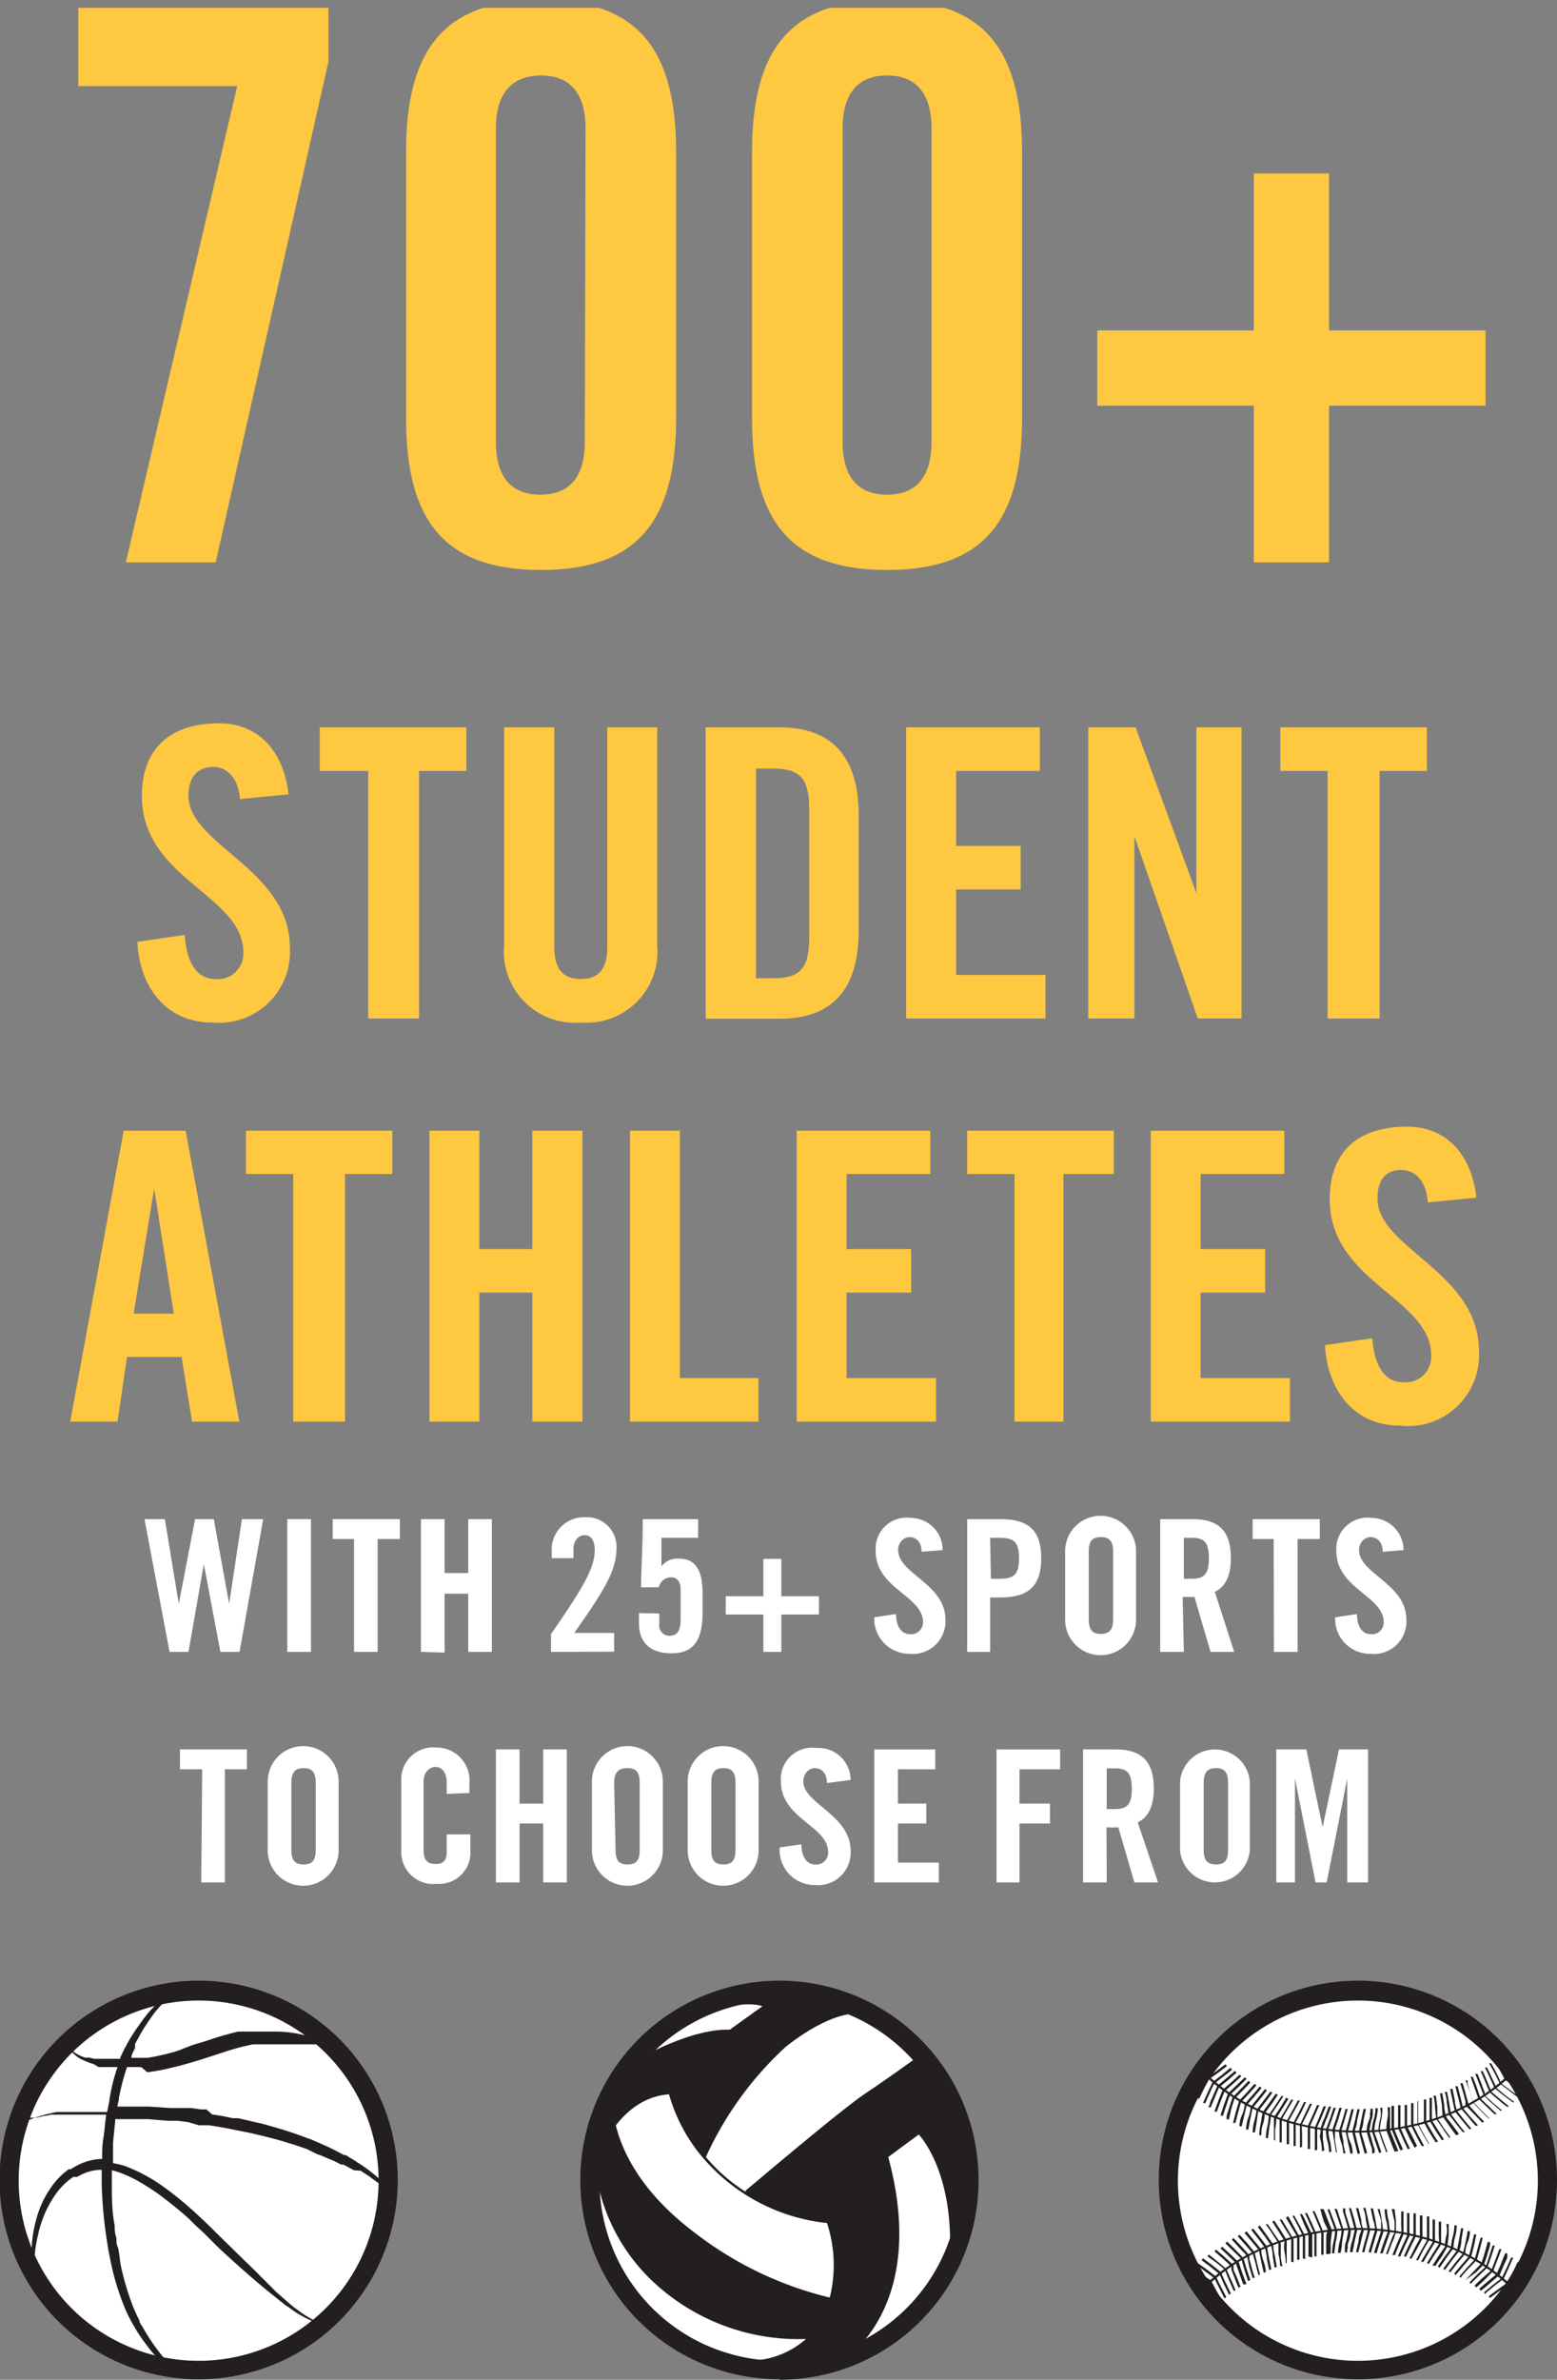 <svg xmlns="http://www.w3.org/2000/svg" xmlns:xlink="http://www.w3.org/1999/xlink" viewBox="0 0 65.84 100.54"><rect x="0" y="0" width="65.84" height="100.54" fill="#808080" stroke="none"/><defs><style>.cls-1{fill:none;}.cls-2{fill:#ffc841;}.cls-3{fill:#fff;}.cls-4{clip-path:url(#clip-path);}.cls-5{fill:#231f20;}</style><clipPath id="clip-path" transform="translate(-24.03 0.33)"><rect class="cls-1" width="113.89" height="100.21"/></clipPath></defs><g id="Layer_2" data-name="Layer 2"><g id="Layer_1-2" data-name="Layer 1"><path class="cls-2" d="M34.18,33.43c-.08-1-.65-1.36-1.12-1.36-.68,0-1.06.44-1.06,1.21,0,2.1,4.29,3.1,4.29,6.44A3,3,0,0,1,33,42.87c-2,0-3.08-1.57-3.16-3.41l2-.29c.08,1.25.58,1.86,1.26,1.86a1.08,1.08,0,0,0,1.22-1.12c0-2.44-4.29-3.09-4.29-6.61,0-2,1.19-3.07,3.27-3.07,1.72,0,2.74,1.25,2.93,3Z" transform="translate(-24.03 0.33)"/><path class="cls-2" d="M39.6,32.24H37.55V30.4h6.2v1.84h-2V42.7H39.6Z" transform="translate(-24.03 0.33)"/><path class="cls-2" d="M45.35,30.4h2.12v9.28c0,.91.35,1.35,1.12,1.35s1.12-.44,1.12-1.35V30.4h2.11v9.2a3,3,0,0,1-3.23,3.27,3,3,0,0,1-3.24-3.27Z" transform="translate(-24.03 0.33)"/><path class="cls-2" d="M53.87,30.4H57c2.18,0,3.34,1.2,3.34,3.72V39c0,2.52-1.16,3.71-3.34,3.71H53.87ZM56,41h.73c1.13,0,1.52-.42,1.52-1.72V33.86c0-1.29-.39-1.72-1.52-1.72H56Z" transform="translate(-24.03 0.33)"/><path class="cls-2" d="M62.35,42.7V30.4H68v1.84H64.46v3.17h2.73v1.84H64.46v3.61h3.78V42.7Z" transform="translate(-24.03 0.33)"/><path class="cls-2" d="M70.05,42.7V30.4h2l2.57,7h0v-7h1.91V42.7H74.68L72,35h0V42.7Z" transform="translate(-24.03 0.33)"/><path class="cls-2" d="M80.17,32.24h-2V30.4h6.2v1.84h-2V42.7H80.17Z" transform="translate(-24.03 0.33)"/><path class="cls-2" d="M29,59.73H27l2.26-12.29h2.62l2.27,12.29h-2L31.71,57H29.4Zm.68-4.56h1.7l-.83-5.28h0Z" transform="translate(-24.03 0.33)"/><path class="cls-2" d="M36.43,49.27h-2V47.44h6.19v1.83h-2V59.73H36.43Z" transform="translate(-24.03 0.33)"/><path class="cls-2" d="M42.19,59.73V47.44H44.3v5h2.24v-5h2.12V59.73H46.54V54.28H44.3v5.45Z" transform="translate(-24.03 0.33)"/><path class="cls-2" d="M50.67,59.73V47.44h2.11V57.89H56.1v1.84Z" transform="translate(-24.03 0.33)"/><path class="cls-2" d="M57.72,59.73V47.44h5.65v1.83H59.83v3.17h2.73v1.84H59.83v3.61h3.78v1.84Z" transform="translate(-24.03 0.33)"/><path class="cls-2" d="M66.93,49.27h-2V47.44h6.2v1.83H69V59.73H66.93Z" transform="translate(-24.03 0.33)"/><path class="cls-2" d="M72.69,59.73V47.44h5.65v1.83H74.8v3.17h2.73v1.84H74.8v3.61h3.78v1.84Z" transform="translate(-24.03 0.33)"/><path class="cls-2" d="M84.41,50.47c-.09-1.06-.65-1.37-1.13-1.37-.68,0-1,.45-1,1.21,0,2.1,4.29,3.1,4.29,6.44a3,3,0,0,1-3.34,3.15c-2,0-3.08-1.57-3.17-3.4l2-.29c.09,1.24.58,1.85,1.26,1.85a1.08,1.08,0,0,0,1.23-1.12c0-2.44-4.29-3.08-4.29-6.61,0-2,1.19-3.06,3.27-3.06,1.72,0,2.74,1.24,2.93,3Z" transform="translate(-24.03 0.33)"/><path class="cls-3" d="M32.28,63.85h.79l.65,3.58h0l.54-3.58h.9l-1,5.61h-.81l-.7-3.71h0L32,69.46H31.2l-1.06-5.61H31l.59,3.58h0Z" transform="translate(-24.03 0.33)"/><path class="cls-3" d="M36.18,69.46V63.85h1v5.61Z" transform="translate(-24.03 0.33)"/><path class="cls-3" d="M39,64.69H38.1v-.84h2.84v.84H40v4.77H39Z" transform="translate(-24.03 0.33)"/><path class="cls-3" d="M41.83,69.46V63.85h1v2.28h1V63.85h1v5.61h-1V67h-1v2.49Z" transform="translate(-24.03 0.33)"/><path class="cls-3" d="M47.33,69.46v-.75c1.2-1.75,1.85-2.72,1.85-3.54,0-.44-.17-.64-.43-.64s-.47.24-.47.58v.39h-.92v-.27a1.37,1.37,0,0,1,1.43-1.46A1.25,1.25,0,0,1,50.1,65c0,.89-.28,1.54-1.79,3.66H50v.79Z" transform="translate(-24.03 0.33)"/><path class="cls-3" d="M51.91,67.84v.45a.43.43,0,0,0,.43.49c.3,0,.47-.18.47-.69V66.82c0-.37-.18-.51-.4-.51a.53.53,0,0,0-.52.42h-.75c0-.87.07-1.55.07-2.88h2.34l0,.79H52l0,1.21v0a.83.83,0,0,1,.74-.33c.74,0,1,.54,1,1.48v.78c0,1.18-.37,1.74-1.31,1.74-.77,0-1.38-.34-1.38-1.27v-.43Z" transform="translate(-24.03 0.33)"/><path class="cls-3" d="M56.31,65.53h.76v1.58h1.59v.77H57.07v1.58h-.76V67.88H54.72v-.77h1.59Z" transform="translate(-24.03 0.33)"/><path class="cls-3" d="M63,65.23c0-.48-.29-.62-.51-.62s-.48.2-.48.55c0,1,2,1.42,2,2.94a1.38,1.38,0,0,1-1.53,1.44A1.48,1.48,0,0,1,61,68l.92-.14c0,.57.27.85.58.85a.5.5,0,0,0,.56-.51c0-1.11-2-1.41-2-3a1.31,1.31,0,0,1,1.49-1.4,1.35,1.35,0,0,1,1.34,1.36Z" transform="translate(-24.03 0.33)"/><path class="cls-3" d="M64.93,69.46V63.85h1.39c1.19,0,1.74.46,1.74,1.65s-.55,1.66-1.74,1.66H65.9v2.3Zm1-3.09h.37c.63,0,.82-.2.82-.87s-.19-.86-.82-.86H65.9Z" transform="translate(-24.03 0.33)"/><path class="cls-3" d="M69.07,65.21a1.48,1.48,0,0,1,3,0V68.1a1.48,1.48,0,0,1-3,0Zm1,2.87c0,.42.13.62.51.62s.52-.2.52-.62V65.23c0-.42-.13-.62-.52-.62s-.51.2-.51.62Z" transform="translate(-24.03 0.33)"/><path class="cls-3" d="M74.09,69.46h-1V63.85h1.36c1.08,0,1.63.46,1.63,1.65,0,.91-.35,1.27-.68,1.42l.82,2.54h-1l-.68-2.32-.5,0Zm0-3.09h.34c.52,0,.72-.2.72-.87s-.2-.86-.72-.86h-.34Z" transform="translate(-24.03 0.33)"/><path class="cls-3" d="M77.89,64.69H77v-.84h2.84v.84h-.94v4.77h-1Z" transform="translate(-24.03 0.33)"/><path class="cls-3" d="M82.5,65.23c0-.48-.3-.62-.52-.62s-.48.2-.48.55c0,1,2,1.42,2,2.94a1.37,1.37,0,0,1-1.52,1.44A1.47,1.47,0,0,1,80.49,68l.92-.14c0,.57.26.85.57.85a.49.49,0,0,0,.56-.51c0-1.11-2-1.41-2-3a1.32,1.32,0,0,1,1.5-1.4,1.36,1.36,0,0,1,1.34,1.36Z" transform="translate(-24.03 0.33)"/><path class="cls-3" d="M32.58,74.42h-.94v-.84h2.83v.84h-.93V79.2h-1Z" transform="translate(-24.03 0.33)"/><path class="cls-3" d="M35.35,74.94a1.48,1.48,0,0,1,3,0v2.9a1.48,1.48,0,0,1-3,0Zm1,2.88c0,.42.13.62.52.62s.51-.2.51-.62V75c0-.42-.12-.63-.51-.63s-.52.21-.52.63Z" transform="translate(-24.03 0.33)"/><path class="cls-3" d="M42.92,75.46V75c0-.47-.22-.68-.47-.68s-.51.21-.51.63v2.85c0,.42.12.62.51.62s.47-.2.47-.57v-.68h1v.65a1.33,1.33,0,0,1-1.43,1.44A1.35,1.35,0,0,1,41,77.84v-2.9a1.35,1.35,0,0,1,1.48-1.44A1.39,1.39,0,0,1,43.88,75v.42Z" transform="translate(-24.03 0.33)"/><path class="cls-3" d="M45,79.2V73.58h1v2.29h1V73.58h1V79.2H47V76.71H46V79.2Z" transform="translate(-24.03 0.33)"/><path class="cls-3" d="M49.06,74.94a1.48,1.48,0,0,1,3,0v2.9a1.48,1.48,0,0,1-3,0Zm1,2.88c0,.42.12.62.51.62s.51-.2.51-.62V75c0-.42-.12-.63-.51-.63S50,74.55,50,75Z" transform="translate(-24.03 0.33)"/><path class="cls-3" d="M53.11,74.94a1.48,1.48,0,0,1,3,0v2.9a1.48,1.48,0,0,1-3,0Zm1,2.88c0,.42.12.62.51.62s.51-.2.51-.62V75c0-.42-.12-.63-.51-.63s-.51.21-.51.63Z" transform="translate(-24.03 0.33)"/><path class="cls-3" d="M59,75c0-.49-.3-.63-.52-.63s-.48.21-.48.56c0,.95,2,1.41,2,2.94a1.38,1.38,0,0,1-1.52,1.44A1.48,1.48,0,0,1,57,77.72l.92-.13c0,.57.26.85.57.85a.5.5,0,0,0,.56-.52c0-1.11-2-1.4-2-3a1.32,1.32,0,0,1,1.5-1.4A1.36,1.36,0,0,1,60,74.87Z" transform="translate(-24.03 0.33)"/><path class="cls-3" d="M61,79.2V73.58h2.58v.84H62v1.45H63.2v.84H62v1.65h1.73v.84Z" transform="translate(-24.03 0.33)"/><path class="cls-3" d="M66.17,79.2V73.58h2.69v.84H67.14v1.45h1.29v.84H67.14V79.2Z" transform="translate(-24.03 0.33)"/><path class="cls-3" d="M70.83,79.2h-1V73.58h1.36c1.08,0,1.63.46,1.63,1.66,0,.9-.35,1.27-.68,1.42L73,79.2H72l-.68-2.33a3.73,3.73,0,0,1-.5,0Zm0-3.1h.34c.52,0,.72-.19.72-.86s-.2-.86-.72-.86h-.34Z" transform="translate(-24.03 0.33)"/><path class="cls-3" d="M73.93,74.94a1.48,1.48,0,0,1,2.95,0v2.9a1.48,1.48,0,0,1-2.95,0Zm1,2.88c0,.42.13.62.52.62s.51-.2.51-.62V75c0-.42-.12-.63-.51-.63s-.52.21-.52.63Z" transform="translate(-24.03 0.33)"/><path class="cls-3" d="M81.88,73.58V79.2H81V74.81h0l-.87,4.39h-.47l-.87-4.39h0V79.2H78V73.58h1.27l.69,3.29h0l.69-3.29Z" transform="translate(-24.03 0.33)"/><g class="cls-4"><path class="cls-2" d="M27.34,3.31V0H37.92V2.27L33.15,23.43h-3.8L34.06,3.31Z" transform="translate(-24.03 0.33)"/><path class="cls-2" d="M41.2,6.1c0-4.42,1.68-6.43,5.71-6.43s5.71,2,5.71,6.43V17.33c0,4.41-1.69,6.42-5.71,6.42s-5.71-2-5.71-6.42Zm7.59-1c0-1.52-.68-2.24-1.88-2.24S45,3.57,45,5.09V18.33c0,1.53.68,2.24,1.88,2.24s1.88-.71,1.88-2.24Z" transform="translate(-24.03 0.33)"/><path class="cls-2" d="M55.83,6.1c0-4.42,1.69-6.43,5.71-6.43s5.71,2,5.71,6.43V17.33c0,4.41-1.68,6.42-5.71,6.42s-5.71-2-5.71-6.42Zm7.59-1c0-1.52-.68-2.24-1.88-2.24s-1.88.72-1.88,2.24V18.33c0,1.53.68,2.24,1.88,2.24s1.88-.71,1.88-2.24Z" transform="translate(-24.03 0.33)"/><path class="cls-2" d="M77.05,7h3.18v6.63h6.62v3.18H80.23v6.62H77.05V16.81H70.43V13.63h6.62Z" transform="translate(-24.03 0.33)"/><path class="cls-3" d="M24.43,91.79a8,8,0,1,0,8-8,8,8,0,0,0-8,8" transform="translate(-24.03 0.33)"/><path class="cls-5" d="M24.78,89.44l.46-.2a6.63,6.63,0,0,1,1.18-.34l.17,0,.17,0,.36,0,.37,0,.19,0h.19l.38,0h.31l.09-.45A7.53,7.53,0,0,1,29,87h-.33l-.24,0-.23,0L28,86.88l-.21-.07-.19-.08-.17-.08a1.48,1.48,0,0,1-.48-.44l-.08-.15,0,0,.11.15a1.45,1.45,0,0,0,.49.33,1,1,0,0,0,.16.06l.18,0,.2.05.21,0,.21,0h.69s0,0,0-.06a7.5,7.5,0,0,1,.76-1.32l.2-.28.2-.26a4.49,4.49,0,0,1,.43-.44,3,3,0,0,1,.7-.47l.26,0-.09,0a3.31,3.31,0,0,0-.75.58,4,4,0,0,0-.37.45l-.19.27c-.05.09-.12.18-.18.28s-.12.2-.17.3l-.09.16-.09.16a.3.3,0,0,1,0,.08.36.36,0,0,1,0,.09l-.08.17s-.05.11-.07.17l0,.08h.16l.26,0,.27,0c.35-.06.72-.14,1.08-.24S32,86.11,32.4,86s.75-.25,1.13-.35l.29-.08.28-.07.28,0,.29,0,.28,0,.27,0h.54a5,5,0,0,1,1,.12,3.76,3.76,0,0,1,.78.25,1.33,1.33,0,0,1,.24.11l.29.27h0a5.29,5.29,0,0,0-.58-.21l-.17,0-.19,0-.1,0-.1,0-.21,0-.22,0H35.38l-.12,0-.27,0-.26,0a9.57,9.57,0,0,0-1.08.28l-1.11.36c-.37.11-.75.23-1.14.32a9.16,9.16,0,0,1-1.14.22L30,87l-.27,0h-.33a9.87,9.87,0,0,0-.34,1.3c0,.12-.05.24-.07.37h.93l.43,0,.87.06.44,0,.44,0,.44.06.22,0L33,89l.44.07.44.09.22,0,.22.05.43.1.43.1.42.12.41.12.4.13.2.07.19.07.39.14.37.16.18.08.18.08.34.17.32.17.08,0,0,0h0l.15.1a2.82,2.82,0,0,1,.29.18,6.66,6.66,0,0,1,1,.75l.33.33a1.09,1.09,0,0,0,0,.18c-.13-.12-.27-.25-.43-.38l-.22-.16a2.07,2.07,0,0,0-.24-.17l-.26-.17L39,91.36l-.3-.16-.15-.08,0,0,0,0-.09,0-.32-.16-.34-.14-.18-.08-.18-.06L37,90.46c-.25-.08-.51-.18-.77-.25-.52-.17-1.08-.3-1.64-.43l-.85-.17-.43-.08-.44-.07-.22,0-.21,0L32,89.33l-.43-.06-.44,0-.85-.07-.42,0-.42,0-.41,0h-.13s0,.07,0,.1l-.09.89c0,.29,0,.58,0,.87a3.16,3.16,0,0,1,.53.13,7.13,7.13,0,0,1,1.61.87,15.32,15.32,0,0,1,1.39,1.14l.32.3.31.3.6.59c.4.39.78.77,1.15,1.12l1,1,.24.21.24.21.22.19.22.16a4.77,4.77,0,0,0,.79.48,3.05,3.05,0,0,0,.35.15l0,0a3.21,3.21,0,0,1-.35-.1,5.08,5.08,0,0,1-.85-.42l-.23-.16a2.2,2.2,0,0,0-.25-.17l-.5-.4q-.53-.42-1.11-.93c-.38-.33-.78-.69-1.19-1.07L32.64,94l-.32-.29L32,93.39c-.43-.38-.89-.75-1.36-1.09-.24-.16-.48-.32-.73-.46a4.77,4.77,0,0,0-.76-.36,2.91,2.91,0,0,0-.39-.12c0,.18,0,.35,0,.52,0,.61,0,1.22.12,1.82,0,.14,0,.29.05.44s0,.29.07.44.09.58.15.86A11.57,11.57,0,0,0,29.61,97a5.51,5.51,0,0,0,.31.69c0,.12.11.22.16.33l.18.3a7.87,7.87,0,0,0,.73,1,5,5,0,0,0,.4.4l-.25,0-.27-.25a6,6,0,0,1-.42-.44c-.14-.17-.27-.35-.41-.54l-.2-.3-.19-.32a6.7,6.7,0,0,1-.35-.71,11,11,0,0,1-.52-1.62,18.64,18.64,0,0,1-.45-3.63c0-.19,0-.38,0-.57a2,2,0,0,0-.69.13,2.81,2.81,0,0,0-.35.17l-.08,0-.08,0-.15.11a2.84,2.84,0,0,0-.52.52,4.3,4.3,0,0,0-.38.6,4.16,4.16,0,0,0-.27.62,4.5,4.5,0,0,0-.17.6c-.05.19-.08.38-.11.55a8.59,8.59,0,0,0-.06.93v.07a1.62,1.62,0,0,1-.1-.18,5.61,5.61,0,0,1,0-.83,5.24,5.24,0,0,1,.2-1.22,4.49,4.49,0,0,1,.24-.67,4.16,4.16,0,0,1,.39-.67,3.16,3.16,0,0,1,.55-.61l.09-.07.09-.07.08,0,.1-.06a2.87,2.87,0,0,1,.39-.2,2.39,2.39,0,0,1,.85-.18c0-.29,0-.59.05-.87s.07-.66.12-1h-1l-.35,0-.35,0h-.17l-.16,0-.32,0a1.59,1.59,0,0,1-.3.06l-.29.07-.13,0h-.07l-.06,0-.25.08-.22.09-.09,0s0-.1,0-.16" transform="translate(-24.03 0.33)"/><path class="cls-5" d="M32.44,84.19a7.61,7.61,0,1,0,7.6,7.6,7.61,7.61,0,0,0-7.6-7.6m0,16a8.42,8.42,0,1,1,8.41-8.42,8.42,8.42,0,0,1-8.41,8.42" transform="translate(-24.03 0.33)"/><path class="cls-5" d="M48.94,91.79a8,8,0,1,0,8-8,8,8,0,0,0-8,8" transform="translate(-24.03 0.33)"/><path class="cls-3" d="M49.19,90.64S50.11,88,52.43,88c0,0,1,4.72,6.68,5.46,0,0,1.82,5.26-3,6.11,0,0-7.56-.68-6.92-8.91" transform="translate(-24.03 0.33)"/><path class="cls-5" d="M49.36,90.68c-.25,3.33.8,5.81,3.14,7.36a9.05,9.05,0,0,0,3.6,1.34,3.68,3.68,0,0,0,2.67-1.65A5.67,5.67,0,0,0,59,93.59a8,8,0,0,1-5.49-3.06,7.1,7.1,0,0,1-1.19-2.38c-2,.15-2.85,2.3-2.94,2.53m6.76,9h0a8.79,8.79,0,0,1-3.77-1.39C50.63,97.2,48.69,95,49,90.63v0s1-2.7,3.39-2.77h.14l0,.14a6.56,6.56,0,0,0,1.17,2.4,7.66,7.66,0,0,0,5.36,2.93l.11,0,0,.09c0,.11.89,2.64-.21,4.52a4,4,0,0,1-2.92,1.81Z" transform="translate(-24.03 0.33)"/><path class="cls-5" d="M57.81,83.83s-1.89,0-5.38,4.15c0,0,1,4.72,6.68,5.46,0,0,2.7-3.83,5.43-4.19a8.54,8.54,0,0,0-6.73-5.42" transform="translate(-24.03 0.33)"/><path class="cls-3" d="M55.56,92.22c1.51-1.27,4.15-3.49,5.07-4.11,1.12-.75,2-1.4,2.25-1.57a2.22,2.22,0,0,1-.14-.24A3.12,3.12,0,0,0,61.18,85l-.55-.22s-1.08-.43-3.37,1.36a14.41,14.41,0,0,0-3.38,4.66,7.23,7.23,0,0,0,1.68,1.47" transform="translate(-24.03 0.33)"/><path class="cls-3" d="M62.88,89.85s1.55,1.57,1.3,5.38A9.08,9.08,0,0,1,62.05,98a17.79,17.79,0,0,1-2.35,1.36s3.62-2.18,1.89-8.56Z" transform="translate(-24.03 0.33)"/><path class="cls-3" d="M56.27,84.43s-.63-.3-2.69.26l-3,2.22s2.47-1.55,4.31-1.49Z" transform="translate(-24.03 0.33)"/><path class="cls-5" d="M58.69,98.44a3.61,3.61,0,0,0,.79-1.62A15.11,15.11,0,0,1,53.41,94c-2.66-2-3.28-4-3.43-5a5.28,5.28,0,0,0-.84,1.31,7.93,7.93,0,0,0,2.64,5.88,9,9,0,0,0,6.91,2.26" transform="translate(-24.03 0.33)"/><path class="cls-5" d="M57,84.19a7.61,7.61,0,1,0,7.6,7.6,7.62,7.62,0,0,0-7.6-7.6m0,16a8.42,8.42,0,1,1,8.41-8.42A8.42,8.42,0,0,1,57,100.21" transform="translate(-24.03 0.33)"/><path class="cls-3" d="M73.45,91.78a8,8,0,1,0,8-8,8,8,0,0,0-8,8" transform="translate(-24.03 0.33)"/><path class="cls-5" d="M81.45,84.19a7.61,7.61,0,1,0,7.61,7.6,7.61,7.61,0,0,0-7.61-7.6m0,16a8.42,8.42,0,1,1,8.42-8.42,8.42,8.42,0,0,1-8.42,8.42" transform="translate(-24.03 0.33)"/><path class="cls-5" d="M88.26,87.05l-.13.12c-.07.07-.19.19-.34.32a8.79,8.79,0,0,1-1.39,1,9.5,9.5,0,0,1-2.22.92,11,11,0,0,1-2.73.36,10.89,10.89,0,0,1-2.72-.36,9.59,9.59,0,0,1-2.23-.92,8.63,8.63,0,0,1-1.38-1c-.16-.13-.27-.25-.35-.32l-.12-.12.07-.07.12.11c.08.08.19.19.35.33a8.13,8.13,0,0,0,1.37,1,9.25,9.25,0,0,0,2.19.91,10.31,10.31,0,0,0,5.4,0,9.16,9.16,0,0,0,2.2-.91,8.13,8.13,0,0,0,1.37-1c.15-.14.27-.25.34-.33l.12-.11Z" transform="translate(-24.03 0.33)"/><path class="cls-5" d="M74.5,88.12l-.09-.05s.11-.22.23-.43.24-.42.24-.42h0a4.43,4.43,0,0,0,.4-.27l.4-.28.06.09-.4.28-.39.26s-.13.23-.23.41-.23.43-.23.43" transform="translate(-24.03 0.33)"/><path class="cls-5" d="M74.73,88.32l-.09,0,.22-.44c.1-.22.22-.43.22-.43v0h0l.39-.28.38-.29.06.08-.38.29-.39.27c0,.05-.12.24-.21.42s-.21.44-.22.44" transform="translate(-24.03 0.33)"/><path class="cls-5" d="M75,88.52l-.1,0s.1-.23.2-.45.21-.44.21-.44h0l.38-.29.37-.31.07.08s-.19.16-.38.3-.33.26-.37.3-.12.23-.21.42-.19.44-.19.45" transform="translate(-24.03 0.33)"/><path class="cls-5" d="M75.23,88.7l-.1,0,.06-.14c0-.09.08-.2.12-.32l.2-.45h0s.19-.16.37-.31l.26-.22.11-.1.07.08-.12.1-.25.22-.37.3-.18.43-.13.31Z" transform="translate(-24.03 0.33)"/><path class="cls-5" d="M75.48,88.88l-.1,0,.17-.46.18-.46h0l.37-.32.35-.32.07.07-.36.33-.35.31-.17.44c-.09.23-.17.46-.17.46" transform="translate(-24.03 0.33)"/><path class="cls-5" d="M75.74,89.05l-.1,0s.07-.24.15-.47l.17-.47.36-.34.35-.34.07.07s-.17.18-.35.35l-.34.32-.08.2-.08.25c-.08.22-.15.46-.15.46" transform="translate(-24.03 0.33)"/><path class="cls-5" d="M76,89.21l-.1,0,0-.15.1-.32c.07-.23.15-.46.15-.46v0h0l.34-.35.34-.35.07.07-.1.11-.23.24-.34.34s-.08.25-.14.45Z" transform="translate(-24.03 0.33)"/><path class="cls-5" d="M76.27,89.36l-.1,0,.12-.47.14-.47h0l.33-.35.32-.36.08.06s-.16.19-.33.37l-.32.34s-.07.25-.13.46l-.12.47" transform="translate(-24.03 0.33)"/><path class="cls-5" d="M76.54,89.5l-.1,0s0-.24.11-.48.12-.47.12-.47h0l.32-.36.31-.37.08.06-.31.37-.32.36-.11.46c-.06.23-.11.47-.11.47" transform="translate(-24.03 0.33)"/><path class="cls-5" d="M76.82,89.64l-.1,0s0-.25.09-.48.11-.48.11-.48h0l.3-.37.3-.38.08.06-.3.38-.3.36s-.06.26-.1.47-.09.47-.09.48" transform="translate(-24.03 0.33)"/><path class="cls-5" d="M77.1,89.76l-.1,0s0-.24.07-.48.1-.47.1-.48h0l.29-.38c.15-.19.29-.39.29-.39l.08.06s-.14.2-.29.39-.26.33-.29.38-.05.25-.08.46-.08.48-.08.48" transform="translate(-24.03 0.33)"/><path class="cls-5" d="M77.38,89.88h-.1s0-.25.06-.49l.08-.48h0l.28-.39.28-.4.08.06-.27.4-.28.38s0,.26-.08.47-.06.48-.06.48" transform="translate(-24.03 0.33)"/><path class="cls-5" d="M77.66,90h-.1s0-.25.06-.49.06-.48.06-.48v0h0l.27-.4c.13-.19.26-.4.26-.4l.09,0s-.13.21-.27.41l-.26.39s0,.26-.06.47l-.06.48" transform="translate(-24.03 0.33)"/><path class="cls-5" d="M78,90.08h-.1l0-.49c0-.24,0-.48,0-.48v0h0s.14-.2.27-.4l.25-.42.09.06-.26.41-.25.4c0,.05,0,.26-.05.47l0,.48" transform="translate(-24.03 0.33)"/><path class="cls-5" d="M78.24,90.18h-.1s0-.25,0-.49,0-.48,0-.48v0h0s.13-.2.25-.41l.24-.42.09,0s-.12.22-.25.42l-.24.41s0,.26,0,.47,0,.48,0,.49" transform="translate(-24.03 0.33)"/><path class="cls-5" d="M78.54,90.26h-.1v-.49l0-.5.08-.14.16-.29c.12-.21.23-.43.23-.43l.09,0s-.11.22-.23.43l-.23.41,0,.47c0,.24,0,.49,0,.49" transform="translate(-24.03 0.33)"/><path class="cls-5" d="M78.73,90.34v-1h0s.12-.22.23-.43l.21-.43.09,0-.21.44c-.1.18-.2.37-.23.41v1Z" transform="translate(-24.03 0.33)"/><path class="cls-5" d="M79,90.4l0-.48c0-.24,0-.49,0-.49h0s.11-.22.21-.44.21-.43.21-.44l.09,0s-.1.22-.21.44-.18.37-.21.42,0,.26,0,.47l0,.49Z" transform="translate(-24.03 0.33)"/><path class="cls-5" d="M79.33,90.47s0-.25,0-.49l0-.49h0l.2-.44c.1-.22.19-.44.19-.44l.1,0-.2.45-.19.43s0,.26,0,.47,0,.49,0,.49Z" transform="translate(-24.03 0.33)"/><path class="cls-5" d="M79.63,90.52s0-.25,0-.49,0-.48,0-.48v0h0s.1-.22.19-.44l.18-.45.1,0-.18.45-.19.43s0,.26,0,.47,0,.49,0,.49Z" transform="translate(-24.03 0.33)"/><path class="cls-5" d="M79.93,90.56s0-.24-.06-.48,0-.24,0-.33l0-.17.06-.15c0-.08.08-.2.12-.31s.17-.45.17-.45l.1,0s-.08.23-.17.46a3.21,3.21,0,0,0-.12.31l-.06.13,0,.14c0,.09,0,.21,0,.33l.06.48Z" transform="translate(-24.03 0.33)"/><path class="cls-5" d="M80.23,90.6s0-.25-.07-.48-.06-.49-.06-.49h0s.09-.23.17-.46.15-.45.15-.45l.1,0-.16.46-.16.44c0,.05,0,.26.06.47s.07.48.07.48Z" transform="translate(-24.03 0.33)"/><path class="cls-5" d="M80.53,90.63l-.08-.48-.08-.5.16-.47.14-.46.1,0-.14.46-.15.45,0,.14,0,.33.08.48Z" transform="translate(-24.03 0.33)"/><path class="cls-5" d="M80.83,90.65s0-.24-.09-.48-.09-.48-.09-.48h0v0s.08-.23.15-.46.13-.46.13-.46l.09,0s-.06.23-.13.46-.12.4-.14.45l.09.47c0,.24.09.48.09.48Z" transform="translate(-24.03 0.33)"/><path class="cls-5" d="M81.14,90.66s-.06-.24-.11-.48l-.1-.47h0v0s.07-.23.13-.46l.12-.47.1,0-.12.47c-.06.21-.11.41-.13.46s0,.26.1.46.1.47.1.48Z" transform="translate(-24.03 0.33)"/><path class="cls-5" d="M81.44,90.67l-.12-.48c-.06-.23-.11-.47-.11-.47v0h0l.12-.47.1-.47.1,0-.11.47c0,.2-.1.41-.11.46l.11.46.12.47Z" transform="translate(-24.03 0.33)"/><path class="cls-5" d="M81.74,90.66s-.07-.24-.13-.47l-.12-.47h0s.05-.24.1-.48l.1-.47.1,0-.1.47c0,.21-.09.42-.1.47s.06.25.12.45.13.47.13.47Z" transform="translate(-24.03 0.33)"/><path class="cls-5" d="M82.05,90.65l0-.14c0-.09-.06-.21-.1-.33s-.13-.46-.13-.47h0s0-.24.1-.47,0-.24.06-.33l0-.15.1,0,0,.15c0,.09,0,.21-.06.33l-.09.46s.07.25.13.46.07.23.1.32l0,.14Z" transform="translate(-24.03 0.33)"/><path class="cls-5" d="M82.35,90.63l-.16-.46c-.07-.23-.15-.46-.15-.47h0s0-.24.08-.48.07-.47.07-.48l.1,0s0,.24-.07.48-.07.41-.08.47.08.25.15.45l.15.46Z" transform="translate(-24.03 0.33)"/><path class="cls-5" d="M82.65,90.6l-.17-.45-.16-.47h0s0-.24.07-.48,0-.48,0-.48h.1s0,.25-.05.49-.06.41-.07.46l.16.45c.08.23.17.45.17.46Z" transform="translate(-24.03 0.33)"/><path class="cls-5" d="M83,90.57l-.18-.46c-.09-.22-.17-.45-.17-.45h0v0s0-.24.05-.48,0-.48,0-.48h.11s0,.24,0,.48,0,.42,0,.47.09.25.17.45.18.45.18.45Z" transform="translate(-24.03 0.33)"/><path class="cls-5" d="M83.25,90.52s-.1-.22-.19-.44l-.19-.47,0-.49c0-.24,0-.48,0-.48h.11s0,.25,0,.49l0,.47.18.44.2.44Z" transform="translate(-24.03 0.33)"/><path class="cls-5" d="M83.56,90.47s-.11-.22-.21-.44l-.2-.45h0s0-.25,0-.48,0-.48,0-.49h.1s0,.24,0,.48,0,.42,0,.47l.19.44c.1.22.21.44.21.44Z" transform="translate(-24.03 0.33)"/><path class="cls-5" d="M83.85,90.41,83.63,90l-.2-.43v0h0l0-.48v-.49h.1V89c0,.21,0,.42,0,.47s.11.24.21.43l.21.43Z" transform="translate(-24.03 0.33)"/><path class="cls-5" d="M84.15,90.34s-.12-.21-.23-.43l-.22-.43h0v0s0-.24,0-.48v-.48h.1s0,.25,0,.49,0,.42,0,.47l.22.43.23.42Z" transform="translate(-24.03 0.33)"/><path class="cls-5" d="M84.45,90.26s-.13-.21-.25-.42-.23-.43-.23-.43h0s0-.25,0-.48,0-.48,0-.49H84l0,.48c0,.21,0,.42,0,.48l.22.41.24.42Z" transform="translate(-24.03 0.33)"/><path class="cls-5" d="M84.74,90.18l-.26-.41-.24-.43h0l0-.48c0-.24,0-.48,0-.49h.1l0,.48c0,.21,0,.42,0,.47l.24.41c.12.21.25.41.26.42Z" transform="translate(-24.03 0.33)"/><path class="cls-5" d="M85,90.09l-.27-.41-.25-.42h0s0-.25,0-.48,0-.48,0-.48h.1s0,.24,0,.48,0,.42,0,.47l.25.4.26.41Z" transform="translate(-24.03 0.33)"/><path class="cls-5" d="M85.32,90s-.15-.2-.28-.4l-.28-.41-.05-.5c0-.24-.06-.47-.06-.48h.1l.06.48,0,.47.26.4.28.39Z" transform="translate(-24.03 0.33)"/><path class="cls-5" d="M85.6,89.88l-.29-.4-.28-.4h0L85,88.58l-.08-.47.1,0,.08.48c0,.2.06.41.06.46s.15.22.28.39l.29.39Z" transform="translate(-24.03 0.33)"/><path class="cls-5" d="M85.89,89.75s-.16-.19-.31-.38L85.29,89h0l-.08-.48c0-.23-.09-.47-.09-.47l.1,0s.05.24.09.47.07.42.08.47l.28.38c.15.19.3.38.31.38Z" transform="translate(-24.03 0.33)"/><path class="cls-5" d="M86.17,89.63s-.16-.19-.32-.38l-.3-.38h0l-.1-.47-.1-.48.1,0,.1.48c0,.2.09.41.1.46l.29.37c.15.19.31.37.31.37Z" transform="translate(-24.03 0.33)"/><path class="cls-5" d="M86.44,89.49s-.17-.18-.32-.37l-.32-.37h0s-.05-.24-.11-.47l-.12-.47.1,0,.12.47.11.46.3.36.33.36Z" transform="translate(-24.03 0.33)"/><path class="cls-5" d="M86.71,89.35,86.38,89,86,88.62l0-.16-.08-.32-.14-.46.1,0s.07.23.13.46l.13.46.09.11.22.24a3.88,3.88,0,0,0,.34.35Z" transform="translate(-24.03 0.33)"/><path class="cls-5" d="M87,89.19l-.11-.1-.24-.24c-.17-.17-.33-.35-.33-.35h0s-.06-.24-.13-.47L86,87.56l.09,0,0,.15.1.31c.06.2.12.41.14.46l.33.34.34.34Z" transform="translate(-24.03 0.33)"/><path class="cls-5" d="M87.24,89l-.35-.33-.35-.34h0s-.08-.24-.16-.46-.16-.45-.16-.46l.09,0,.17.45c.07.2.13.4.15.45a3.72,3.72,0,0,0,.34.33l.35.34Z" transform="translate(-24.03 0.33)"/><path class="cls-5" d="M87.5,88.86l-.37-.32a2.71,2.71,0,0,1-.24-.23l-.12-.11-.06-.15a3.21,3.21,0,0,0-.12-.31c-.08-.23-.18-.45-.18-.45l.1,0,.18.45a2.54,2.54,0,0,0,.12.31l0,.13.1.1.25.23.37.31Z" transform="translate(-24.03 0.33)"/><path class="cls-5" d="M87.76,88.68a4.24,4.24,0,0,1-.38-.31,3.78,3.78,0,0,1-.37-.32h0v0l-.18-.44c-.09-.22-.19-.44-.19-.44l.09,0s.1.22.19.44l.18.44.36.3.38.31Z" transform="translate(-24.03 0.33)"/><path class="cls-5" d="M88,88.49l-.39-.29-.38-.31h0v0l-.2-.44c-.1-.22-.21-.43-.21-.43l.09,0s.11.22.21.44l.2.43.36.3.39.29Z" transform="translate(-24.03 0.33)"/><path class="cls-5" d="M88.24,88.3,87.85,88l-.4-.3h0l-.21-.43L87,86.84l.09,0,.23.43.2.43.38.28c.2.15.4.28.4.28Z" transform="translate(-24.03 0.33)"/><path class="cls-5" d="M88.48,88.09l-.41-.27-.4-.28h0s-.11-.22-.23-.43l-.23-.42.08-.05s.13.21.24.42l.23.42.38.27c.2.13.41.26.41.27Z" transform="translate(-24.03 0.33)"/><path class="cls-5" d="M88.71,87.88l-.42-.26L88,87.44l-.13-.09-.08-.14-.17-.29-.26-.41.09-.05.25.41c.07.11.13.21.17.29l.07.12.12.08.28.18.42.25Z" transform="translate(-24.03 0.33)"/><path class="cls-5" d="M74.65,96.52l.12-.12c.08-.07.19-.19.35-.32a8,8,0,0,1,1.38-1,9.69,9.69,0,0,1,2.22-.92,10.53,10.53,0,0,1,5.46,0,9.5,9.5,0,0,1,2.22.92,8.19,8.19,0,0,1,1.39,1c.15.13.27.25.34.32l.12.12-.07.07-.12-.11c-.08-.08-.19-.2-.34-.33a8,8,0,0,0-1.37-1,8.77,8.77,0,0,0-2.2-.91,10.31,10.31,0,0,0-5.4,0,9.1,9.1,0,0,0-2.2.91,7.83,7.83,0,0,0-1.36,1,4.09,4.09,0,0,0-.35.33l-.12.11Z" transform="translate(-24.03 0.33)"/><path class="cls-5" d="M87.22,96.92l-.06-.09.39-.28.4-.26.23-.41c.11-.21.22-.43.23-.43l.09,0-.23.44-.24.42h0l-.4.27a3.49,3.49,0,0,0-.39.28" transform="translate(-24.03 0.33)"/><path class="cls-5" d="M87,96.75,87,96.67l.39-.29.38-.27.22-.43c.11-.21.21-.43.21-.44l.09.05s-.1.22-.21.44a4.39,4.39,0,0,1-.23.43h0l-.39.28-.39.29" transform="translate(-24.03 0.33)"/><path class="cls-5" d="M86.84,96.6l-.06-.08.37-.31.38-.29.2-.42c.1-.22.2-.44.2-.45l.09,0-.2.45-.2.44h0l-.38.29-.38.31" transform="translate(-24.03 0.33)"/><path class="cls-5" d="M86.65,96.45l-.07-.08.11-.1.26-.22.36-.3.19-.43.12-.31.06-.14.09,0,0,.14c0,.09-.08.2-.13.32s-.19.44-.19.45h0s-.19.16-.37.31l-.25.22Z" transform="translate(-24.03 0.33)"/><path class="cls-5" d="M86.45,96.3l-.07-.07.35-.33.36-.31.17-.44c.08-.23.17-.46.17-.46l.09,0s-.08.24-.17.46-.17.45-.17.46h0L86.8,96l-.35.32" transform="translate(-24.03 0.33)"/><path class="cls-5" d="M86.24,96.17l-.07-.07.34-.35.35-.32L87,95l.15-.46.09,0s-.07.24-.15.47l-.17.47-.12.11-.24.23c-.17.16-.34.34-.34.34" transform="translate(-24.03 0.33)"/><path class="cls-5" d="M86,96,86,96l.1-.11.23-.24.33-.34s.09-.25.15-.45l.13-.47.1,0,0,.14-.1.33a4.74,4.74,0,0,1-.15.46v0h0l-.34.35Z" transform="translate(-24.03 0.33)"/><path class="cls-5" d="M85.81,95.91l-.07-.06.32-.37.32-.34s.08-.25.13-.46.13-.47.13-.47l.09,0-.12.47c-.06.23-.13.47-.13.47h0s-.17.18-.34.35-.31.36-.32.36" transform="translate(-24.03 0.33)"/><path class="cls-5" d="M85.59,95.79l-.07-.06s.15-.19.31-.37l.31-.36s.07-.25.12-.46l.1-.47.1,0-.1.48-.12.47h0l-.31.36c-.16.19-.31.37-.32.37" transform="translate(-24.03 0.33)"/><path class="cls-5" d="M85.37,95.68l-.08-.06.3-.38.3-.36s.06-.26.11-.47.09-.47.09-.48l.1,0s0,.25-.1.48-.1.48-.1.48h0l-.31.37-.3.38" transform="translate(-24.03 0.33)"/><path class="cls-5" d="M85.14,95.58l-.08-.06.29-.39.29-.38.09-.46.08-.48.1,0-.08.48c0,.24-.09.47-.09.48h0l-.3.38c-.14.19-.28.39-.29.39" transform="translate(-24.03 0.33)"/><path class="cls-5" d="M84.92,95.48l-.09-.06.28-.4.28-.38s0-.26.07-.47.07-.48.07-.48h.1s0,.25-.07.49-.07.48-.07.48h0l-.29.39-.27.4" transform="translate(-24.03 0.33)"/><path class="cls-5" d="M84.68,95.39l-.08,0s.13-.21.26-.41l.27-.39c0-.05,0-.26.06-.47s0-.48,0-.49h.1s0,.25,0,.49l-.06.48v0h0L85,95c-.14.19-.27.4-.27.4" transform="translate(-24.03 0.33)"/><path class="cls-5" d="M84.45,95.3l-.09,0s.12-.21.25-.41.23-.36.26-.4,0-.26,0-.47,0-.48,0-.49h.1s0,.25,0,.49,0,.48,0,.48v0h0l-.26.4c-.13.2-.25.41-.25.41" transform="translate(-24.03 0.33)"/><path class="cls-5" d="M84.21,95.23l-.09,0s.12-.22.24-.42l.25-.41s0-.26,0-.47,0-.48,0-.49h.1l0,.49c0,.24,0,.48,0,.48h0v0s-.13.2-.25.41-.24.41-.24.42" transform="translate(-24.03 0.33)"/><path class="cls-5" d="M84,95.16l-.09,0s.11-.22.23-.43l.23-.41V93.8c0-.24,0-.49,0-.49h.1s0,.25,0,.49l0,.5-.08.14-.17.29-.22.43" transform="translate(-24.03 0.33)"/><path class="cls-5" d="M83.72,95.09l-.09,0,.07-.14.15-.3.22-.41c0-.06,0-.27,0-.48v-.49h.11v.49c0,.24,0,.49,0,.49h0l-.23.43Z" transform="translate(-24.03 0.33)"/><path class="cls-5" d="M83.48,95l-.09,0,.2-.44.21-.42s0-.27,0-.47,0-.49,0-.49h.1s0,.25,0,.49v.49h0l-.22.44-.2.43" transform="translate(-24.03 0.33)"/><path class="cls-5" d="M83.23,95l-.09,0s.09-.22.19-.44l.2-.43s0-.26,0-.47,0-.49,0-.49h.1s0,.25,0,.49l0,.49h0s-.11.22-.21.44-.19.44-.19.44" transform="translate(-24.03 0.33)"/><path class="cls-5" d="M83,94.94l-.09,0,.18-.45c.08-.19.16-.38.19-.43s0-.27,0-.47l0-.49h.1s0,.25,0,.49l0,.48v0h0s-.1.22-.19.44l-.18.45" transform="translate(-24.03 0.33)"/><path class="cls-5" d="M82.73,94.9l-.09,0s.08-.23.17-.46.08-.23.12-.31L83,94v-.14c0-.09,0-.21,0-.33L82.88,93H83l.06.48c0,.12,0,.24,0,.33V94l-.06.15c0,.08-.08.19-.12.31s-.17.45-.17.45" transform="translate(-24.03 0.33)"/><path class="cls-5" d="M82.48,94.87l-.09,0s.07-.23.15-.46l.17-.44s0-.26-.06-.47-.07-.48-.07-.49h.1s0,.24.07.48l.06.49h0l-.16.46-.16.45" transform="translate(-24.03 0.33)"/><path class="cls-5" d="M82.23,94.85l-.1,0s.07-.24.15-.46l.15-.46,0-.13,0-.33L82.28,93l.09,0a4.65,4.65,0,0,1,.09.48l.07.49-.16.48c-.07.22-.14.46-.14.46" transform="translate(-24.03 0.33)"/><path class="cls-5" d="M82,94.83l-.1,0s.06-.23.13-.46.12-.4.14-.45,0-.26-.08-.47l-.1-.48.1,0,.1.48.08.48h0l-.14.47c-.07.23-.13.46-.13.46" transform="translate(-24.03 0.33)"/><path class="cls-5" d="M81.72,94.82l-.09,0s.05-.24.12-.47.11-.41.12-.46l-.09-.46c0-.24-.11-.47-.11-.48l.1,0s.06.24.11.48.09.47.09.47h0s-.06.24-.13.47-.11.47-.12.47" transform="translate(-24.03 0.33)"/><path class="cls-5" d="M81.47,94.82l-.1,0,.11-.47c0-.2.1-.41.12-.46s-.06-.25-.11-.46l-.12-.47.1,0,.12.48c0,.23.11.47.11.47v0h0s-.07.23-.12.47Z" transform="translate(-24.03 0.33)"/><path class="cls-5" d="M81.22,94.82l-.1,0s0-.24.09-.47l.11-.47s-.07-.25-.12-.45-.13-.47-.13-.47l.09,0,.14.47.12.47h0s-.06.24-.11.48-.09.47-.09.47" transform="translate(-24.03 0.33)"/><path class="cls-5" d="M81,94.83l-.1,0,0-.15c0-.09,0-.21.06-.33l.09-.46c0-.05-.07-.25-.13-.46s-.07-.23-.1-.32l0-.14.1,0,0,.14c0,.09.06.21.09.32l.14.47v0h0s0,.24-.09.47,0,.24-.06.33Z" transform="translate(-24.03 0.33)"/><path class="cls-5" d="M80.71,94.85l-.1,0s0-.24.07-.48.07-.41.08-.47-.08-.25-.14-.45-.16-.45-.16-.46l.1,0s.08.23.15.46.15.46.15.47h0l-.08.48c0,.23-.07.47-.07.48" transform="translate(-24.03 0.33)"/><path class="cls-5" d="M80.46,94.87h-.1s0-.25.06-.49.06-.41.06-.46-.08-.26-.15-.45-.17-.46-.17-.46l.09,0,.17.45c.09.23.16.46.16.46v0h0s0,.24-.07.48l-.06.48" transform="translate(-24.03 0.33)"/><path class="cls-5" d="M80.21,94.9h-.1l0-.48c0-.21,0-.42.06-.47s-.09-.25-.17-.45L79.86,93,80,93s.1.23.18.46l.18.45h0v0l-.06.48c0,.23,0,.47,0,.48" transform="translate(-24.03 0.33)"/><path class="cls-5" d="M80,94.93h-.1s0-.25,0-.49l0-.47-.05-.13-.13-.31c-.09-.22-.19-.44-.19-.44l.09,0s.1.22.19.44L80,94l0,.49c0,.24,0,.48,0,.48" transform="translate(-24.03 0.33)"/><path class="cls-5" d="M79.71,95h-.1l0-.48c0-.21,0-.42,0-.47l-.2-.44c-.09-.22-.2-.44-.2-.44l.09,0s.11.22.21.44.19.45.19.45h0s0,.25,0,.48l0,.48" transform="translate(-24.03 0.33)"/><path class="cls-5" d="M79.36,95s0-.25,0-.49,0-.42,0-.47l-.2-.43L79,93.21l.09,0s.12.22.22.44.21.43.21.43v0h0s0,.24,0,.48,0,.48,0,.49Z" transform="translate(-24.03 0.33)"/><path class="cls-5" d="M79.12,95.08s0-.24,0-.48v-.47l-.21-.43-.23-.42.08,0s.12.21.24.43l.22.43h0v.5c0,.24,0,.48,0,.48Z" transform="translate(-24.03 0.33)"/><path class="cls-5" d="M78.88,95.15s0-.24,0-.48,0-.43,0-.48-.12-.23-.23-.41-.24-.42-.24-.42l.09-.06s.13.22.24.43l.24.43h0s0,.24,0,.48,0,.48,0,.49Z" transform="translate(-24.03 0.33)"/><path class="cls-5" d="M78.63,95.22s0-.24,0-.48,0-.42,0-.47-.13-.23-.24-.41-.25-.41-.25-.42l.09,0,.25.41.25.43h0s0,.24,0,.48,0,.48,0,.49Z" transform="translate(-24.03 0.33)"/><path class="cls-5" d="M78.4,95.3s0-.24-.05-.48,0-.42,0-.47l-.25-.4c-.13-.21-.27-.41-.27-.41l.08-.06s.14.21.27.41l.26.42h0s0,.25,0,.48,0,.48,0,.48Z" transform="translate(-24.03 0.33)"/><path class="cls-5" d="M78.16,95.39s0-.24-.07-.48l0-.47-.26-.4c-.13-.2-.27-.39-.28-.4l.09,0,.27.4.28.41,0,.16,0,.34c0,.23.07.47.07.48Z" transform="translate(-24.03 0.33)"/><path class="cls-5" d="M77.93,95.48,77.85,95c0-.2-.06-.41-.07-.46l-.27-.39-.29-.39.08-.07.29.4.28.4h0s0,.24.07.48l.08.47Z" transform="translate(-24.03 0.33)"/><path class="cls-5" d="M77.7,95.58l-.1-.47c0-.21-.07-.42-.08-.47l-.28-.38-.3-.38.08-.06.3.38c.15.19.29.39.29.39h0l.08.48.1.47Z" transform="translate(-24.03 0.33)"/><path class="cls-5" d="M77.47,95.69s-.06-.24-.11-.48l-.09-.46s-.16-.21-.3-.37-.31-.37-.31-.37l.08-.07.31.38c.16.18.31.38.31.38h0s0,.24.09.47.11.47.11.48Z" transform="translate(-24.03 0.33)"/><path class="cls-5" d="M77.25,95.8s-.07-.23-.12-.47L77,94.87l-.31-.36-.32-.36.07-.07.33.36.31.38h0s.06.24.11.47l.12.46Z" transform="translate(-24.03 0.33)"/><path class="cls-5" d="M77,95.92l-.14-.46L76.77,95l-.09-.11-.23-.24-.33-.36.07-.07s.17.18.34.36l.33.37,0,.16.09.32a3.49,3.49,0,0,0,.14.46Z" transform="translate(-24.03 0.33)"/><path class="cls-5" d="M76.81,96.05l-.07-.21-.08-.25c-.06-.2-.12-.41-.13-.46s-.18-.19-.33-.34l-.35-.34.07-.08.11.11.24.24.34.35h0l.14.47.15.45Z" transform="translate(-24.03 0.33)"/><path class="cls-5" d="M76.6,96.18l-.16-.45c-.07-.2-.14-.4-.15-.45L76,95c-.17-.17-.36-.33-.36-.34l.07-.07.36.33.35.34h0s.07.24.15.46.17.45.17.46Z" transform="translate(-24.03 0.33)"/><path class="cls-5" d="M76.4,96.32s-.1-.23-.18-.45l-.12-.31,0-.13-.1-.1-.25-.23-.36-.31.06-.08.37.32.25.23.12.11,0,.15c0,.09.08.2.12.31l.18.45Z" transform="translate(-24.03 0.33)"/><path class="cls-5" d="M76.2,96.46,76,96l-.18-.44s-.19-.17-.36-.3L75.09,95l.06-.08.38.31a3.78,3.78,0,0,1,.37.32h0v0s.09.22.19.44.19.44.19.44Z" transform="translate(-24.03 0.33)"/><path class="cls-5" d="M76,96.62s-.1-.22-.21-.44l-.19-.43-.37-.3-.39-.29.06-.08.39.29c.19.15.38.3.38.31h0a4.62,4.62,0,0,0,.2.45c.1.21.2.43.21.43Z" transform="translate(-24.03 0.33)"/><path class="cls-5" d="M75.81,96.78s-.11-.22-.22-.44-.19-.37-.21-.42L75,95.64a3.53,3.53,0,0,0-.4-.28l.06-.09.4.28.39.3h0s.1.22.21.43.22.42.22.43Z" transform="translate(-24.03 0.33)"/><path class="cls-5" d="M75.63,96.94l-.24-.42c-.1-.18-.2-.37-.22-.42l-.39-.27-.41-.27.06-.08.41.27.4.27h0l.23.43.24.42Z" transform="translate(-24.03 0.33)"/><path class="cls-5" d="M75.46,97.11s-.14-.21-.26-.41L75,96.41,75,96.29l-.12-.08a2.77,2.77,0,0,0-.28-.18l-.41-.25,0-.09.42.26.28.17.14.09.08.15a2.33,2.33,0,0,0,.17.28c.12.21.25.41.25.41Z" transform="translate(-24.03 0.33)"/></g></g></g></svg>